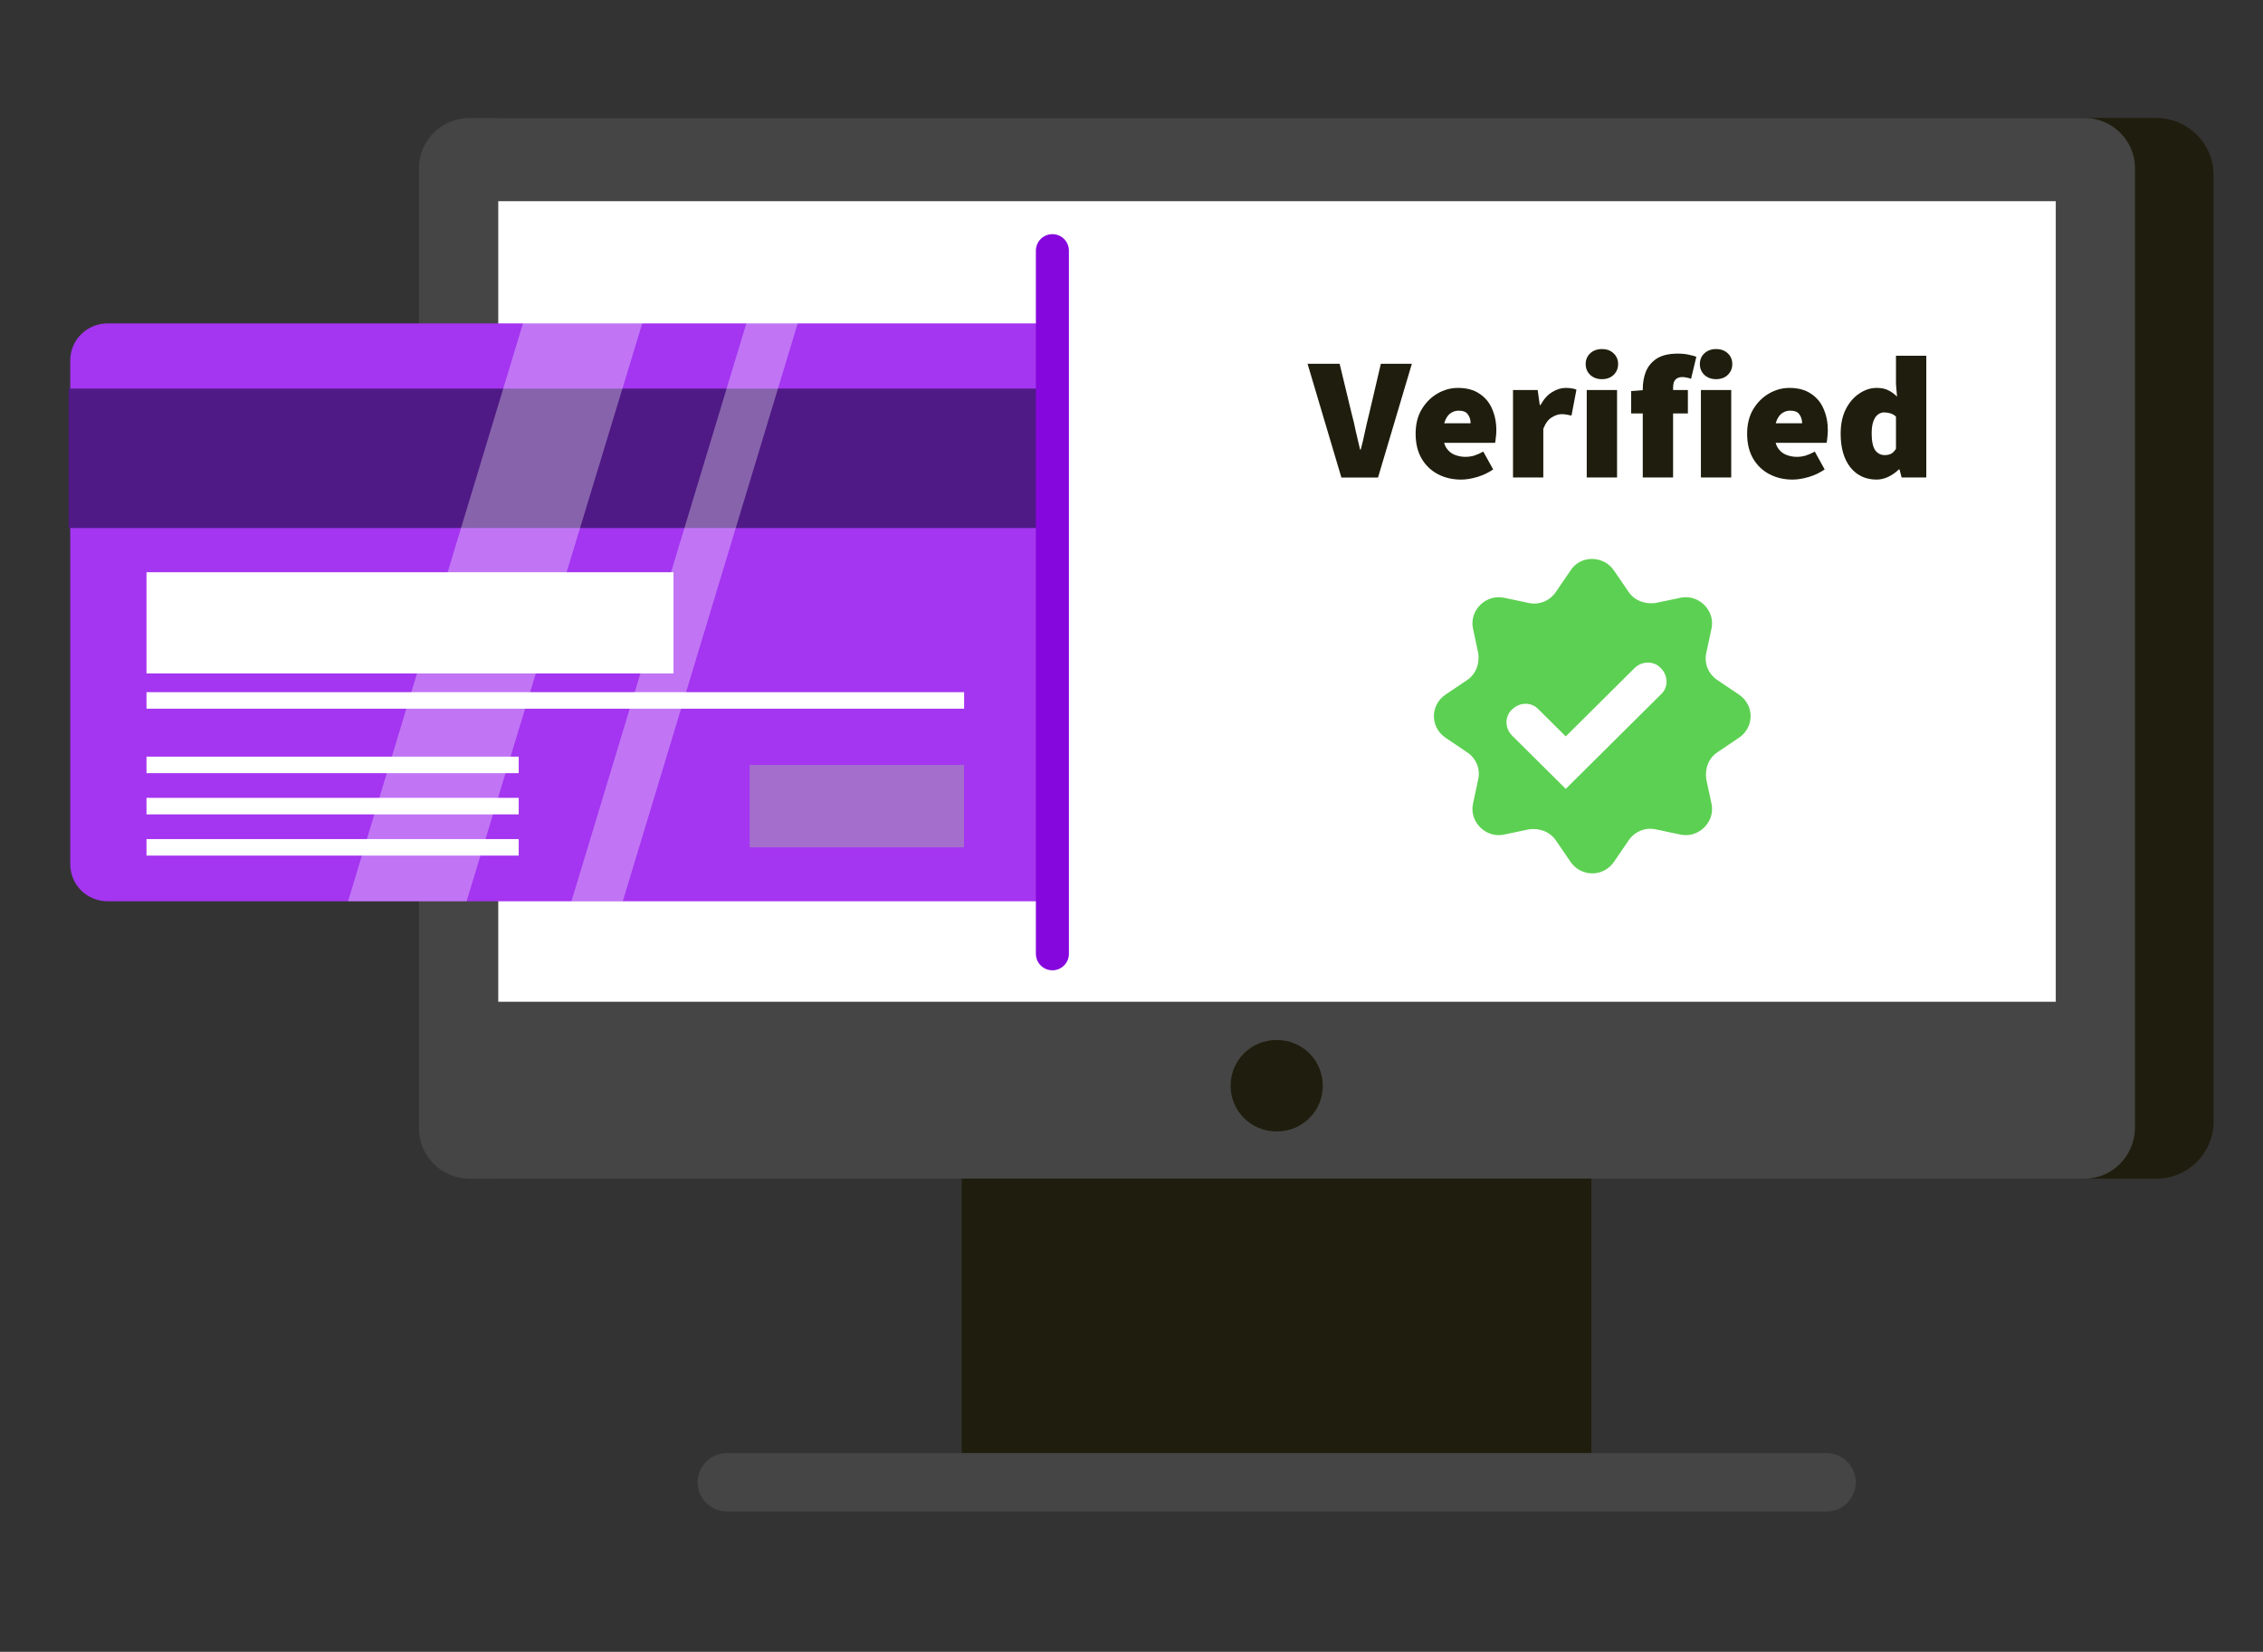 <svg width="137" height="100" viewBox="0 0 137 100" fill="none" xmlns="http://www.w3.org/2000/svg">
<rect x="0" y="0" width="137" height="100" fill="#333333" stroke="none"/>
<path d="M130.533 71.355H30.164V7.143H130.533C132.453 7.143 134.007 8.686 134.007 10.592V67.906C134.007 69.812 132.453 71.355 130.533 71.355Z" fill="#1F1D0D"/>
<path d="M126.189 71.355H28.426C26.735 71.355 25.363 69.994 25.363 68.314V10.183C25.363 8.504 26.735 7.143 28.426 7.143H126.189C127.881 7.143 129.252 8.504 129.252 10.183V68.314C129.206 69.994 127.881 71.355 126.189 71.355Z" fill="#454545"/>
<path d="M124.454 12.18H30.164V60.645H124.454V12.18Z" fill="white"/>
<path d="M80.078 65.728C80.078 67.271 78.844 68.496 77.29 68.496C75.736 68.496 74.502 67.271 74.502 65.728C74.502 64.185 75.736 62.96 77.29 62.96C78.844 62.96 80.078 64.185 80.078 65.728Z" fill="#1F1D0D"/>
<path d="M96.343 71.355H58.225V88.009H96.343V71.355Z" fill="#1F1D0D"/>
<path d="M110.608 91.503H44.015C43.055 91.503 42.232 90.732 42.232 89.734C42.232 88.781 43.009 87.964 44.015 87.964H110.562C111.522 87.964 112.345 88.735 112.345 89.734C112.345 90.687 111.567 91.503 110.608 91.503Z" fill="#454545"/>
<path d="M81.206 28.907L79.158 22.022H81.1L81.825 25.03C81.925 25.397 82.01 25.761 82.081 26.121C82.159 26.474 82.245 26.838 82.337 27.212H82.38C82.479 26.838 82.565 26.474 82.636 26.121C82.714 25.761 82.799 25.397 82.892 25.03L83.596 22.022H85.473L83.425 28.907H81.206Z" fill="#1F1D0D"/>
<path d="M88.453 29.034C87.934 29.034 87.465 28.924 87.045 28.705C86.633 28.486 86.306 28.172 86.064 27.763C85.822 27.346 85.701 26.845 85.701 26.259C85.701 25.687 85.822 25.196 86.064 24.787C86.313 24.37 86.633 24.049 87.024 23.823C87.415 23.597 87.828 23.484 88.261 23.484C88.788 23.484 89.221 23.6 89.563 23.833C89.911 24.059 90.167 24.366 90.331 24.755C90.501 25.143 90.587 25.574 90.587 26.047C90.587 26.202 90.576 26.354 90.555 26.502C90.541 26.643 90.526 26.746 90.512 26.809H87.152L87.131 25.623H89.029C89.029 25.419 88.976 25.242 88.869 25.094C88.77 24.938 88.581 24.861 88.304 24.861C88.148 24.861 87.998 24.903 87.856 24.988C87.714 25.073 87.596 25.217 87.504 25.422C87.411 25.627 87.365 25.906 87.365 26.259C87.365 26.633 87.433 26.922 87.568 27.127C87.703 27.325 87.874 27.463 88.08 27.54C88.286 27.618 88.496 27.657 88.709 27.657C88.894 27.657 89.072 27.632 89.243 27.583C89.421 27.526 89.606 27.445 89.797 27.339L90.395 28.419C90.11 28.617 89.79 28.769 89.435 28.875C89.079 28.981 88.752 29.034 88.453 29.034Z" fill="#1F1D0D"/>
<path d="M91.596 28.906V23.611H93.089L93.217 24.522H93.26C93.459 24.161 93.694 23.9 93.964 23.738C94.241 23.568 94.511 23.484 94.775 23.484C94.938 23.484 95.07 23.494 95.169 23.515C95.276 23.529 95.365 23.554 95.436 23.59L95.137 25.157C95.045 25.136 94.952 25.118 94.86 25.104C94.767 25.083 94.661 25.072 94.54 25.072C94.348 25.072 94.145 25.14 93.932 25.274C93.726 25.401 93.558 25.63 93.43 25.962V28.906H91.596Z" fill="#1F1D0D"/>
<path d="M96.06 28.906V23.611H97.895V28.906H96.06ZM96.978 22.954C96.693 22.954 96.458 22.869 96.273 22.7C96.088 22.523 95.996 22.304 95.996 22.043C95.996 21.775 96.088 21.556 96.273 21.387C96.458 21.217 96.693 21.132 96.978 21.132C97.269 21.132 97.504 21.217 97.681 21.387C97.866 21.556 97.959 21.775 97.959 22.043C97.959 22.304 97.866 22.523 97.681 22.7C97.504 22.869 97.269 22.954 96.978 22.954Z" fill="#1F1D0D"/>
<path d="M99.452 28.906V23.547C99.452 23.166 99.516 22.813 99.644 22.488C99.779 22.163 100 21.902 100.305 21.704C100.618 21.506 101.038 21.408 101.564 21.408C101.813 21.408 102.034 21.429 102.226 21.471C102.425 21.514 102.581 21.556 102.695 21.598L102.375 22.933C102.29 22.898 102.201 22.873 102.108 22.859C102.016 22.837 101.927 22.827 101.842 22.827C101.671 22.827 101.536 22.876 101.436 22.975C101.337 23.067 101.287 23.236 101.287 23.483V28.906H99.452ZM98.748 25.03V23.674L99.559 23.611H102.183V25.03H98.748ZM102.972 28.906V23.611H104.807V28.906H102.972ZM103.89 22.954C103.605 22.954 103.371 22.869 103.186 22.7C103.001 22.523 102.908 22.304 102.908 22.043C102.908 21.775 103.001 21.556 103.186 21.387C103.371 21.217 103.605 21.132 103.89 21.132C104.181 21.132 104.416 21.217 104.594 21.387C104.779 21.556 104.871 21.775 104.871 22.043C104.871 22.304 104.779 22.523 104.594 22.7C104.416 22.869 104.181 22.954 103.89 22.954Z" fill="#1F1D0D"/>
<path d="M108.522 29.033C108.003 29.033 107.533 28.924 107.114 28.705C106.701 28.486 106.374 28.172 106.132 27.762C105.89 27.346 105.77 26.845 105.77 26.259C105.77 25.687 105.89 25.196 106.132 24.786C106.381 24.37 106.701 24.049 107.092 23.823C107.483 23.597 107.896 23.484 108.33 23.484C108.856 23.484 109.29 23.6 109.631 23.833C109.98 24.059 110.235 24.366 110.399 24.755C110.57 25.143 110.655 25.574 110.655 26.047C110.655 26.202 110.644 26.354 110.623 26.502C110.609 26.643 110.595 26.746 110.58 26.809H107.22L107.199 25.623H109.098C109.098 25.418 109.044 25.242 108.938 25.094C108.838 24.938 108.65 24.86 108.372 24.86C108.216 24.86 108.067 24.903 107.924 24.988C107.782 25.072 107.665 25.217 107.572 25.422C107.48 25.627 107.434 25.905 107.434 26.259C107.434 26.633 107.501 26.922 107.636 27.127C107.771 27.325 107.942 27.462 108.148 27.54C108.354 27.618 108.564 27.657 108.778 27.657C108.963 27.657 109.14 27.632 109.311 27.582C109.489 27.526 109.674 27.445 109.866 27.339L110.463 28.419C110.179 28.617 109.859 28.769 109.503 28.875C109.148 28.98 108.82 29.033 108.522 29.033Z" fill="#1F1D0D"/>
<path d="M113.608 29.033C112.946 29.033 112.417 28.786 112.018 28.292C111.627 27.791 111.432 27.113 111.432 26.259C111.432 25.68 111.535 25.185 111.741 24.776C111.954 24.359 112.228 24.041 112.562 23.823C112.897 23.597 113.245 23.483 113.608 23.483C113.899 23.483 114.138 23.533 114.323 23.632C114.515 23.724 114.689 23.851 114.845 24.013L114.781 23.251V21.535H116.616V28.906H115.123L114.995 28.419H114.952C114.774 28.596 114.564 28.744 114.323 28.864C114.081 28.977 113.843 29.033 113.608 29.033ZM114.098 27.551C114.241 27.551 114.365 27.526 114.472 27.477C114.586 27.42 114.689 27.318 114.781 27.169V25.221C114.675 25.122 114.557 25.055 114.429 25.019C114.301 24.984 114.177 24.966 114.056 24.966C113.928 24.966 113.807 25.009 113.693 25.093C113.579 25.171 113.487 25.305 113.416 25.496C113.345 25.68 113.309 25.927 113.309 26.237C113.309 26.71 113.38 27.049 113.522 27.254C113.665 27.452 113.857 27.551 114.098 27.551Z" fill="#1F1D0D"/>
<path d="M97.719 34.552L98.587 35.823C98.953 36.367 99.593 36.594 100.233 36.503L101.741 36.186C102.838 35.959 103.843 36.957 103.615 38.046L103.295 39.544C103.158 40.179 103.432 40.815 103.98 41.178L105.26 42.04C106.22 42.675 106.22 44.036 105.26 44.672L103.98 45.534C103.432 45.897 103.203 46.532 103.295 47.168L103.615 48.665C103.843 49.754 102.838 50.753 101.741 50.526L100.233 50.208C99.593 50.072 98.953 50.344 98.587 50.889L97.719 52.159C97.079 53.112 95.708 53.112 95.068 52.159L94.2 50.889C93.834 50.344 93.194 50.117 92.554 50.208L91.046 50.526C89.949 50.753 88.943 49.754 89.172 48.665L89.492 47.168C89.629 46.532 89.355 45.897 88.806 45.534L87.526 44.672C86.567 44.036 86.567 42.675 87.526 42.04L88.806 41.178C89.355 40.815 89.583 40.179 89.492 39.544L89.172 38.046C88.943 36.957 89.949 35.959 91.046 36.186L92.554 36.503C93.194 36.64 93.834 36.367 94.2 35.823L95.068 34.552C95.662 33.599 97.079 33.599 97.719 34.552Z" fill="#5CD052"/>
<path d="M94.789 47.758L91.544 44.535C91.087 44.082 91.087 43.356 91.544 42.947C92.001 42.493 92.732 42.493 93.144 42.947L94.789 44.581L98.948 40.451C99.405 39.998 100.137 39.998 100.548 40.451C101.005 40.905 101.005 41.631 100.548 42.04L94.789 47.758Z" fill="white"/>
<path d="M63.713 54.564H6.535C5.256 54.564 4.25 53.566 4.25 52.295V21.846C4.25 20.575 5.256 19.577 6.535 19.577H63.713V54.564Z" fill="#A435F0"/>
<path d="M63.708 23.525H4.154V31.966H63.708V23.525Z" fill="#4F1A85"/>
<path d="M40.772 34.643H8.869V40.769H40.772V34.643Z" fill="white"/>
<path d="M8.869 42.403H58.368" stroke="white" stroke-miterlimit="10"/>
<path d="M8.869 46.306H31.402" stroke="white" stroke-miterlimit="10"/>
<path d="M8.869 48.801H31.402" stroke="white" stroke-miterlimit="10"/>
<path d="M8.869 51.297H31.402" stroke="white" stroke-miterlimit="10"/>
<path d="M58.361 46.305H45.381V51.297H58.361V46.305Z" fill="#A46ECD"/>
<path d="M63.711 15.175V57.741" stroke="#8607DD" stroke-width="2" stroke-miterlimit="10" stroke-linecap="round"/>
<path opacity="0.32" d="M28.246 54.564H21.07L31.674 19.531H38.895L28.246 54.564Z" fill="white"/>
<path opacity="0.32" d="M37.702 54.564H34.594L45.197 19.531H48.306L37.702 54.564Z" fill="white"/>
</svg>
